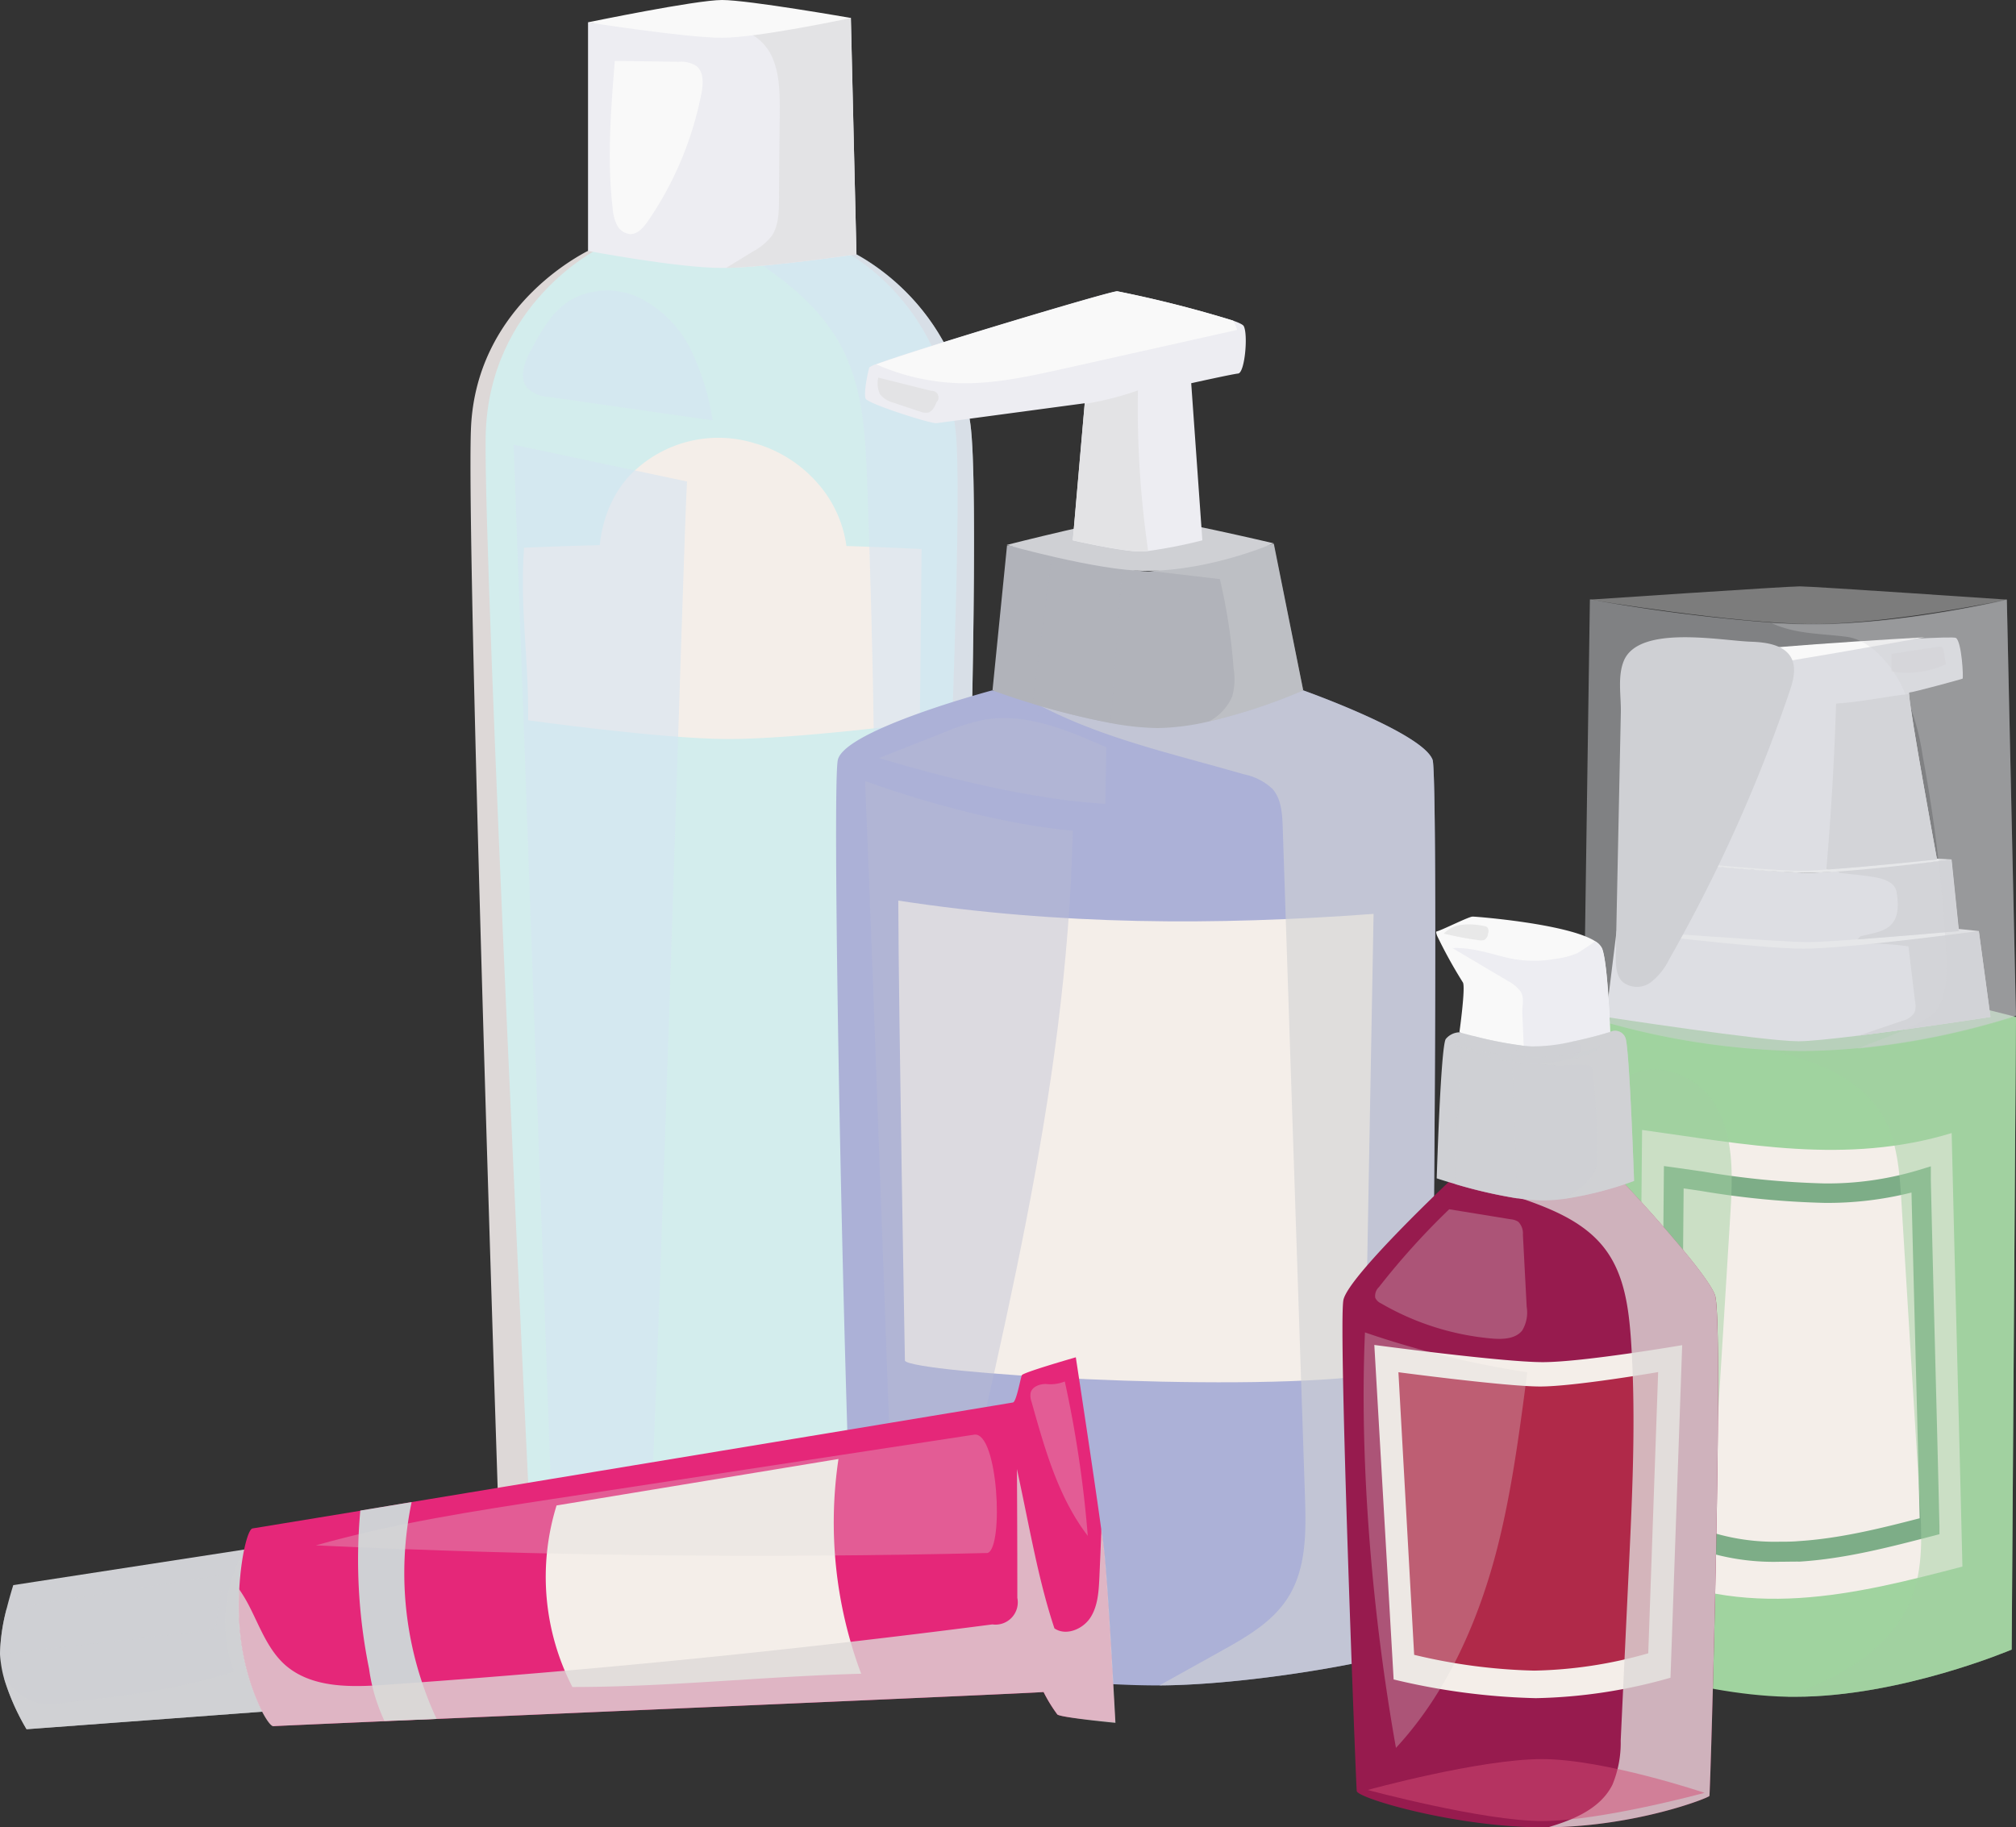 <svg xmlns="http://www.w3.org/2000/svg" viewBox="0 0 303.65 275.28"><rect x="0" y="0" width="303.65" height="275.28" fill="#333333" stroke="none"/><title>Depositphotos_127072694_02</title><g data-name="Layer 2"><g data-name="ëÎÓÈ 1" style="isolation:isolate"><path d="M142 241.28S123.29 247 109.31 247h-.76a105.57 105.57 0 0 1-11.28-.83c-4.92-.59-9.74-1.41-13.57-2.13-4.85-.92-8.14-1.7-8.14-1.7S70.21 84.11 70.93 64.7s18.3-27.24 18.3-27.24h38S143.4 44 146.16 63.88c2.46 17.75-4.16 177.4-4.16 177.4z" fill="#ddd8d7"/><path d="M90.15 37.46s-16.62 8.21-17 28.29c-.33 19.7 6.87 167.37 6.87 167.37s17.11 4 29.17 4 28.23-5 28.23-5 8.5-149.12 6.52-167.21c-2.27-20.63-17.54-27.45-17.54-27.45z" fill="#d3eded"/><path d="M140.59 240.47s-26.71-1.76-30.08-1.76-33.6 2.49-33.6 2.49 24.84 5.14 31.81 5.14 31.87-5.87 31.87-5.87z" fill="#c6c1c1"/><path d="M78.93 82.51c-.65 9.34.72 16.51.62 26 0 0 20 2.79 30 2.82s29-2.42 29-2.42l.26-26.2c-19.93-.98-39.94-1.06-59.88-.2z" fill="#f4eee9"/><path d="M92.79 92.82A18.66 18.66 0 0 0 101 99.2c4.87 2.12 10.36 2.87 15.37 1.21a16.72 16.72 0 0 0 10.84-11.55 18.23 18.23 0 0 0-2.53-14.08 19.84 19.84 0 0 0-11-8 18.53 18.53 0 0 0-19.12 5.16c-4.78 5.44-5.9 14.79-1.77 20.88z" fill="#f4eee9"/><path d="M136.09 231.48S112.87 228 109.68 228s-28.39 4.55-28.39 4.55 20.51 3.69 27.49 3.69 27.31-4.76 27.31-4.76z" fill="#d5e4f2"/><path d="M142 241.28S123.29 247 109.31 247h-.76c8-5.75 17.41-11.79 18.51-15.86 5.36-54 5.53-104.48 3.55-158.73-.25-6.66-.6-13.54-3.55-19.53-3.39-6.86-9.64-11.54-16.38-15.44h16.58s16.14 6.56 18.9 26.44c2.46 17.75-4.16 177.4-4.16 177.4z" style="mix-blend-mode:multiply" fill="#d5e4f2" opacity=".6"/><path d="M79.46 58.48c-1.39-1.59-.42-4 .59-5.9 1.49-2.72 3.07-5.56 5.68-7.25a11.23 11.23 0 0 1 10.66-.42 17.13 17.13 0 0 1 7.67 7.8 37 37 0 0 1 3.27 10.61l-24.49-3.5a5.28 5.28 0 0 1-3.38-1.34z" style="mix-blend-mode:screen" fill="#d5e4f2" opacity=".6"/><path d="M103.48 72.54c-.52 7.63-3.78 123.57-6.21 173.65-4.92-.59-9.74-1.41-13.57-2.13-1.93-53.41-4.41-124.14-6.33-177.06z" style="mix-blend-mode:screen" fill="#d5e4f2" opacity=".6"/><path d="M129 38.3s-12.84 1.93-19.63 2.06h-.72c-6.56 0-20.08-2.56-20.08-2.56V3.37s15.62 1.32 21 1.32c.64 0 1.4 0 2.23-.08 6.14-.36 16.35-1.89 16.35-1.89z" fill="#ededf2"/><path d="M117.45 17c0-2.92 0-6-1.24-8.59a7.39 7.39 0 0 0-4.4-3.84c6.14-.36 16.35-1.89 16.35-1.89L129 38.3s-12.84 1.93-19.63 2.06l4-2.45a9.07 9.07 0 0 0 2.85-2.34c1-1.47 1.09-3.39 1.11-5.18q.03-6.68.12-13.39z" fill="#e3e3e5"/><path d="M128.17 2.71S112.73 0 108.76 0 88.54 3.37 88.54 3.37s14.76 2.32 20.22 2.32 19.41-2.98 19.41-2.98z" fill="#f9f9f9"/><path d="M105.66 14c.26-1.38.37-3-.69-4a4.25 4.25 0 0 0-2.77-.69l-9.6-.14c-.59 7.4-1.18 14.85-.32 22.22a6.76 6.76 0 0 0 .64 2.49 2.49 2.49 0 0 0 2 1.39c1.17 0 2-1 2.7-2A51.25 51.25 0 0 0 105.66 14z" fill="#f9f9f9"/><path d="M303.65 153.2l-.65 95.3s-16.68 7.11-32.62 7.11h-1.18c-14.61-.32-29.92-6.45-29.92-6.45l-.75-95.95s15 2.77 26.18 3.63c2 .16 4 .25 5.63.25 10.84-.01 33.31-3.89 33.31-3.89z" fill="#a0d39f"/><path d="M295.58 236c-.53-22.57-1.1-42.74-1.62-65.31-15.84 4.83-31.25 1.64-46.63-.47l-.6 65.8c7.29 4.08 15.93 5.23 24.27 4.71s16.49-2.62 24.58-4.73z" fill="#f4eee9"/><path d="M268.05 235.27a34.74 34.74 0 0 1-17.15-4l-.78-.43.5-55.18 1.69.23 4.33.62a127.8 127.8 0 0 0 18.22 1.77 47.61 47.61 0 0 0 14.07-2l1.89-.58v2c.21 9.07.43 17.65.65 26.23s.44 17 .65 26v1.19l-1.15.3c-6.44 1.67-13.09 3.4-19.92 3.83-.96-.01-1.99.02-3 .02zM253.14 229a32.34 32.34 0 0 0 14.91 3.25c.94 0 1.91 0 2.88-.09 6.15-.39 12.27-1.9 18.21-3.44-.2-8.53-.41-16.65-.62-24.76s-.41-15.95-.61-24.31a51.74 51.74 0 0 1-13.05 1.56 130.15 130.15 0 0 1-18.65-1.8l-2.62-.38z" fill="#7dad87"/><path d="M303.65 153.2l-.65 95.3s-16.68 7.11-32.62 7.11h-1.18c7.72-2.8 15.59-7.11 18.64-14.67 1.9-4.71 1.62-10 1.31-15l-2.77-45.11c-.27-4.34-.59-8.86-2.76-12.63-3.92-6.8-12.47-9.1-20.14-10.78l1.23-.54c2 .16 4 .25 5.63.25 10.84-.05 33.31-3.93 33.31-3.93z" style="mix-blend-mode:multiply" fill="#a3d1a2" opacity=".5"/><path d="M303.65 153.2s-22.63-6-32-6c-10.09 0-33.05 6-33.05 6s19.82 5.17 31.81 5.17c13.96 0 33.24-5.17 33.24-5.17z" fill="#a3d1a2"/><path d="M299.79 153.2s-11.17 1.72-19.85 2.81c-4 .49-7.42.85-9.05.85-5.2 0-29-3.66-29-3.66l1.6-12.94s23.31 1.65 27.68 1.65c1.44 0 4.85-.18 8.79-.42 8-.49 18.1-1.23 18.1-1.23z" fill="#ededf2"/><path d="M288.34 152.56a2.85 2.85 0 0 0 .11-1.65l-1-8.34a40.27 40.27 0 0 0-8.51-.32l1-.76c8-.49 18.1-1.23 18.1-1.23l1.78 12.94s-11.17 1.72-19.85 2.81l6.59-2.24a2.91 2.91 0 0 0 1.78-1.21z" fill="#d9d9dd"/><path d="M298 140.25c-.17 0-23.08-2.43-26.34-2.43s-28.22 2.43-28.22 2.43 21.33 2.66 28.18 2.66 26.38-2.66 26.38-2.66z" fill="#fff"/><path d="M295.06 140.26s-8.51.75-15.26 1.25c-3.31.24-6.2.42-7.47.42-3.85 0-26.25-1.67-26.25-1.67l.95-10.78s21 2 25.37 2c1 0 2.66-.1 4.63-.27 6.68-.54 16.92-1.72 16.92-1.72z" fill="#ededf2"/><path d="M280.38 141c3-.73 6.25-.81 5.29-6.58-.41-2.45-4.26-2.38-8.68-2.93v-.28c6.68-.54 16.92-1.72 16.92-1.72l1.11 10.78s-8.51.75-15.26 1.25c.24-.18.37-.52.62-.52z" fill="#d9d9dd"/><path d="M294 129.47s-20.3-1.13-22.49-1.13-24.51 1.13-24.51 1.13 18.76 2 25.36 2 21.64-2 21.64-2z" fill="#fff"/><path d="M287.55 104.56c.09 2.55 4.2 24.91 4.2 24.91s-9.87 1.06-16.4 1.51c-1.78.13-3.31.2-4.33.2-4.74 0-22.22-1.74-22.22-1.74s4.14-29.55 5-30.27 39.92-3.62 40.8-3.07 1.16 6.06 1 6.14-7.51 2.08-8 2.08c-.05.01-.06.09-.05.24z" fill="#ededf2"/><path d="M291.75 129.47s-9.87 1.06-16.4 1.51l-.26-.07q1.07-12.44 1.46-24.92c3.64-.21 8.41-1.23 11-1.43.09 2.55 4.2 24.91 4.2 24.91z" fill="#d9d9dd"/><path d="M303.65 153a113.75 113.75 0 0 1-23.89 4.91c-2.78.27-5.69.42-8.65.42a112 112 0 0 1-32.55-5.33l.91-62.7a269.08 269.08 0 0 0 27.33 3.49c2.2.14 4.35.21 6.36.21 13.64 0 29.11-3.7 29.11-3.7z" style="mix-blend-mode:screen" fill="#cfd0d4" opacity=".5"/><path d="M302.27 90.33s-29.23-2-31.17-2-31.63 2-31.63 2S261.33 94 273.16 94s29.11-3.67 29.11-3.67z" style="mix-blend-mode:screen" fill="#e8e8ea" opacity=".4"/><path d="M292.55 97.52a.82.82 0 0 0-.67-.09l-7 1.07v2.65a14 14 0 0 0 8.22-1.08l-.34-2a.81.81 0 0 0-.21-.55z" fill="#d9d9dd"/><path d="M253.75 99.17s9.42 1 11.25 1S289.9 96 289.9 96s-31.53 1.74-36.15 3.17z" fill="#f9f9f9"/><path d="M293.17 147a35.16 35.16 0 0 0-.05-3.67 223.35 223.35 0 0 0-3.52-29.41 37.37 37.37 0 0 0-3.36-11c-1.61-3-4.63-6.59-8.21-7-3.84-.5-7.55-.37-11.23-2.06 2.2.14 4.35.21 6.36.21 13.64 0 29.11-3.7 29.11-3.7l1.37 62.7a113.75 113.75 0 0 1-23.89 4.91c3.39-1.39 7.73-2.8 10.77-4.75 1.94-1.23 2.48-3.78 2.65-6.23z" style="mix-blend-mode:multiply" fill="#cfd0d4" opacity=".3"/><path d="M263.73 96.67c-4.52-.15-16.79-2.58-19.13 2.83-1 2.39-.42 5.29-.47 7.83l-.76 36.57c0 1.45 0 3.1 1.09 4.07a3.5 3.5 0 0 0 4.19 0 9.94 9.94 0 0 0 2.79-3.5 232.81 232.81 0 0 0 18.12-40.34c.54-1.58 1-3.37.32-4.87-1.01-2.12-3.81-2.51-6.15-2.59z" style="mix-blend-mode:screen" fill="#cfd0d4"/><path d="M252.54 245.17c4.62-7.83 5.3-17.28 5.87-26.36q1.12-18 2.22-36c.34-5.62.59-11.65-2.34-16.46S248 159.11 244 163.11a469.14 469.14 0 0 0 2 80.21c.2 1.88.8 4.19 2.65 4.55 1.65.31 3.03-1.24 3.89-2.7z" style="mix-blend-mode:screen" fill="#a3d1a2" opacity=".5"/><path d="M214.44 247.5c-2 2-24.8 6.32-39.81 6.4h-.46c-15 0-43.42-3.75-44.92-6.38S125.08 119 126.2 114.45 149.44 104 149.44 104s4.83.92 10.72 1.74a114.25 114.25 0 0 0 14.39 1.26c9.37 0 21.74-3 21.74-3s18 6.38 19.49 10.47c.97 2.61.03 131.66-1.34 133.03z" fill="#acb1d7"/><path d="M136.3 205s-.95-52.11-1-69.33c24.21 3.72 47.78 3.77 71.59 2-.42 21.94-.85 47.65-1.27 69.6-20.78 2.5-67.86-.42-69.32-2.27z" fill="#f4eee9"/><path d="M214.44 247.5c-2 2-24.8 6.32-39.81 6.4l9.34-5.2c3.76-2.09 7.67-4.33 10-8 2.84-4.44 2.76-10.07 2.58-15.34l-3.35-100.78c-.07-2-.2-4.23-1.55-5.75a8.84 8.84 0 0 0-4.32-2.19c-10.49-3.06-20.91-5.28-30.64-10.32l3.48-.59a114.25 114.25 0 0 0 14.38 1.27c9.37 0 21.74-3 21.74-3s18 6.38 19.49 10.47c.97 2.61.03 131.66-1.34 133.03z" style="mix-blend-mode:multiply" fill="#d1d2d3" opacity=".6"/><path d="M196.29 104a84.9 84.9 0 0 1-14.18 4.68 36.46 36.46 0 0 1-7.75 1 41.11 41.11 0 0 1-7-.74 113.43 113.43 0 0 1-11.87-2.94c-3.57-1.08-6-2-6-2l2.19-21.85s3.07.43 6.86 1.27c3.48.77 7.59 1.65 10.54 2.17a26.17 26.17 0 0 0 3.53.48 5.66 5.66 0 0 0 .66 0c4.19-.43 18.6-4.15 18.6-4.15z" fill="#b1b3ba"/><path d="M169 85.56q-.85 11.68-1.71 23.35a113.43 113.43 0 0 1-11.8-2.91c.93-7.21 1.93-14.68 3-22.57 3.51.74 7.59 1.57 10.51 2.13z" style="mix-blend-mode:screen" fill="#b1b3ba" opacity=".6"/><path d="M185.59 104.93a9.76 9.76 0 0 0 .21-4.28 85.82 85.82 0 0 0-2.06-13.41L173.2 86c4.19-.43 18.6-4.15 18.6-4.15l4.49 22.15a84.9 84.9 0 0 1-14.18 4.68 7.81 7.81 0 0 0 3.48-3.75z" style="mix-blend-mode:multiply" fill="#d1d2d3" opacity=".4"/><path d="M191.82 81.84s-17-4-20.24-4-19.95 4.25-19.95 4.25S165.44 86 172.56 86c9.82 0 19.26-4.16 19.26-4.16z" fill="#cfd0d4"/><path d="M186.49 56.27c-1 .11-7.07 1.46-7.07 1.46l1.68 23.67a74.47 74.47 0 0 1-8.2 1.61 10.76 10.76 0 0 1-1.18.07c-2.74 0-10.14-1.68-10.14-1.68l1.79-20.58v-.07l-22.33 3c-.78.11-10.33-2.92-10.66-3.7s.33-4 .56-4.71a3.82 3.82 0 0 1 1-.47c5.93-2.22 35.41-11.07 36.32-11a177.48 177.48 0 0 1 17.41 4.41c1 .35 1.57.64 1.67.86.66 1.29.16 7.02-.85 7.13z" fill="#ededf2"/><path d="M186.34 49.7l-26.16 5.85c-5.06 1.12-10.18 2.26-15.36 2.18A33 33 0 0 1 132 54.89c5.93-2.22 35.41-11.07 36.32-11a177.48 177.48 0 0 1 17.41 4.41 6.08 6.08 0 0 1 .61 1.4z" fill="#f9f9f9"/><path d="M141.07 60.58a1 1 0 0 0-.78-1.7l-8-2a3.74 3.74 0 0 0 .27 2.53 3.69 3.69 0 0 0 2 1.24q2 .7 4 1.34a2.28 2.28 0 0 0 1.3.15c.61-.22.95-.93 1.21-1.56z" fill="#e3e3e5"/><path d="M172.91 83a10.76 10.76 0 0 1-1.18.07c-2.74 0-10.14-1.68-10.14-1.68l1.79-20.58h.24a45.73 45.73 0 0 0 7.78-2 148.77 148.77 0 0 0 1.44 23.51 7.07 7.07 0 0 1 .07.68z" fill="#e3e3e5"/><path d="M161.58 125.16c-9.9-.93-21.29-3.92-31.28-7.49 1.67 40.23 3 83.25 4.67 123.48l6.81 1.23c8.48-39.32 18.91-77.01 19.8-117.22z" style="mix-blend-mode:screen" fill="#b9bbd2" opacity=".4"/><path d="M132.4 114.2l9.64-3.8a32.37 32.37 0 0 1 6.09-1.95c6.32-1.14 12.63 1.53 18.5 4.13l-.14 8.5c-10.37-.53-23.86-3.81-34.08-6.88z" style="mix-blend-mode:screen" fill="#b9bbd2" opacity=".4"/><path d="M242.51 155.48s-2.66 3.35-10.74 3.35h-.43q-.91 0-1.74-.08c-6.61-.52-9.78-3.27-9.78-3.27s.95-6.79.52-7.48a71.08 71.08 0 0 1-3.87-7c-.21-.54-.18-.66-.07-.69.77-.17 4.81-2.23 5.41-2.23s14.33 1.09 18.44 3.7a2.52 2.52 0 0 1 1.07 1.11c.89 2.36 1.19 12.59 1.19 12.59z" fill="#f9f9f9"/><path d="M257.47 270.55c-.15.31-11 4.58-24.32 4.73h-.68c-13.18 0-28-4.38-28.12-5.47s-2.8-70.36-2-74 16.41-18.28 16.41-18.28 5 1.3 9 2.13a28.29 28.29 0 0 0 4.45.69c2.66 0 12.5-2 12.5-2s12.19 13 13.59 16.72-.68 75.17-.83 75.48z" fill="#971b4e"/><path d="M207 202.61l2.91 50.39a100.94 100.94 0 0 0 21.4 2.82 78.56 78.56 0 0 0 20.3-3.08l1.76-50.1s-14.93 2.56-21 2.56-25.37-2.59-25.37-2.59z" fill="#f4eee9"/><path d="M210.63 206.72l2.37 42.57a85.34 85.34 0 0 0 18.09 2.38 66.42 66.42 0 0 0 17.17-2.61l1.49-42.36s-12.63 2.17-17.77 2.17-21.35-2.15-21.35-2.15z" fill="#b02949"/><path d="M257.47 270.55c-.15.31-11 4.58-24.32 4.73 3.92-1.16 7.91-2.83 9.71-6.41a16.46 16.46 0 0 0 1.25-6.64q.64-13.67 1.29-27.33c.52-11 1-22.13.25-33.17-.34-4.75-1-9.73-3.88-13.55-3.32-4.43-8.91-6.41-14.16-8.17l.14-.38a28.29 28.29 0 0 0 4.45.69c2.66 0 12.5-2 12.5-2s12.19 13 13.59 16.72-.67 75.2-.82 75.51z" style="mix-blend-mode:multiply" fill="#ddd8d7" opacity=".8"/><path d="M210.26 263.31c6.82-7.37 11.29-16.65 14.19-26.26s4.29-20.38 5.59-30.33a139.45 139.45 0 0 1-24.45-6c-.87 19.92 1.17 42.96 4.67 62.59z" style="mix-blend-mode:screen" fill="#ddd8d7" opacity=".3"/><path d="M242.51 155.48s-2.66 3.35-10.74 3.35h-.43q-.91 0-1.74-.08a4.89 4.89 0 0 1-.08-.79c-.08-1.75-.14-3.5-.23-5.25-.06-1.15.4-2.42-.32-3.43a6 6 0 0 0-1.93-1.55l-8.26-4.9c2.59-.14 5.13.66 7.64 1.3a18 18 0 0 0 7.77.33 12.61 12.61 0 0 0 3.39-.87c.26-.12 2.69-1.75 2.64-1.78a2.52 2.52 0 0 1 1.07 1.11c.92 2.33 1.22 12.56 1.22 12.56z" fill="#ededf2"/><path d="M246.12 177.91a52.68 52.68 0 0 1-10.52 2.7 25 25 0 0 1-3.22.23 27.42 27.42 0 0 1-3.84-.32 72.42 72.42 0 0 1-9.38-2.16c-1.67-.48-2.76-.85-2.76-.85s.6-20 1.37-21a2.78 2.78 0 0 1 2.06-1s.87.25 2.19.58a58.48 58.48 0 0 0 7.18 1.41c.45.06.89.09 1.31.12s.63 0 .93 0a25.26 25.26 0 0 0 4.51-.52 65.47 65.47 0 0 0 6.57-1.63 1.66 1.66 0 0 1 2.32.94c.6 1.73 1.28 21.5 1.28 21.5z" fill="#cfd0d4"/><path d="M227.8 160.54l.74 20a72.42 72.42 0 0 1-9.38-2.16v-.37c.2-6.41.3-13.26 1.12-19.61.31-2.37 1.53-2.23 1.75-2.31a58.48 58.48 0 0 0 7.18 1.41 2.14 2.14 0 0 0-.94.79 4.93 4.93 0 0 0-.47 2.25z" style="mix-blend-mode:screen" fill="#cfd0d4" opacity=".6"/><path d="M239.87 161c-.14-1.24-5.06 0-8.1-.87 2-.13 5.67-.35 6.09-1.63.79-.91 0-1.82-1.91-1.42a65.47 65.47 0 0 0 6.57-1.63 1.66 1.66 0 0 1 2.32.94c.6 1.72 1.29 21.48 1.29 21.48a52.68 52.68 0 0 1-10.52 2.7s.07-.11.13-.14c2.23-1 4.68-3.5 4.77-4.92a108.12 108.12 0 0 0-.64-14.51z" style="mix-blend-mode:multiply" fill="#d1d2d3" opacity=".6"/><path d="M219.21 157.37a43.88 43.88 0 0 0 12.14 1.9 30.86 30.86 0 0 0 9.72-1.62 6.54 6.54 0 0 1-2.83 1.53 25.32 25.32 0 0 1-9.84.85 28.81 28.81 0 0 1-9.18-2.65z" style="mix-blend-mode:screen" fill="#cfd0d4" opacity=".6"/><path d="M206 269.65s16.85-4.65 26.26-4.65 24.48 5.08 24.48 5.08-15.61 4.25-24.48 4.25-26.26-4.68-26.26-4.68z" style="mix-blend-mode:multiply" fill="#d44d75" opacity=".5"/><path d="M224.78 201.65c1.62.13 3.51.05 4.51-1.24a5.28 5.28 0 0 0 .66-3.55l-.57-10.86a2.51 2.51 0 0 0-.69-1.94 2.47 2.47 0 0 0-1.13-.38l-9.28-1.51a111.42 111.42 0 0 0-10.58 11.72 1.84 1.84 0 0 0-.56 1.62 1.79 1.79 0 0 0 .89.85 40.26 40.26 0 0 0 16.75 5.29z" style="mix-blend-mode:screen" fill="#ddd8d7" opacity=".3"/><path d="M223.67 141.54a1.34 1.34 0 0 0 .47-.93 1 1 0 0 0-.11-.9 1 1 0 0 0-.54-.22 10.82 10.82 0 0 0-3.19-.19 4.61 4.61 0 0 0-2.84 1.34 48.29 48.29 0 0 0 5.34 1 1.32 1.32 0 0 0 .87-.1z" fill="#e8e8e8"/><path d="M39.49 257.86L4 260.5a34.9 34.9 0 0 1-3.38-7.63 16.07 16.07 0 0 1-.49-2.39 12.44 12.44 0 0 1-.13-1.3 29 29 0 0 1 1-6.84c.52-2.05 1-3.55 1-3.55l34.79-5.36 1.05-.16.33 5 .38 5.87z" fill="#cfd0d4"/><path d="M32.41 245.49C19.63 247 12.8 247.72 0 249.18a29 29 0 0 1 1-6.84l32.69-5.13s-1.21 8.05-1.28 8.28z" style="mix-blend-mode:screen" fill="#cfd0d4" opacity=".6"/><path d="M39.49 257.86L4 260.5a34.9 34.9 0 0 1-3.38-7.63c1.36 1.49 2.78 3 4.69 3.56a11.17 11.17 0 0 0 4.46.08c8.58-1 17.22-2 25.44-4.7a21.78 21.78 0 0 1 1.66-18.4l1.05-.16.33 5 .38 5.87z" style="mix-blend-mode:multiply" fill="#d1d2d3" opacity=".6"/><path d="M159.26 258.28a23 23 0 0 1-2.08-3.39c0 .1-57.36 2.58-91.42 4.06l-8.53.37c-9.56.42-15.85.69-16 .72-.85.1-4.14-5.94-5-13.56a41.85 41.85 0 0 1-.19-7.11c.27-5 1.29-9 2-9.12l15-2.46 8.96-1.51c33.52-5.54 90.19-14.93 90.56-15 .53-.06 1.15-3.7 1.36-4.12s8.12-2.69 8.12-2.69 2.72 17.76 3.81 25.76c.14 1.05.26 1.94.34 2.59.67 5.6 1.77 26.62 1.77 26.62s-8.08-.68-8.7-1.16z" fill="#e52779"/><path d="M65.76 258.95c-3 .13-5.25.18-7.86.29a27.06 27.06 0 0 1-2.31-7.85 82.07 82.07 0 0 1-1.32-23.83l7.73-1.28a52.13 52.13 0 0 0 3.76 32.67z" fill="#cfd0d4"/><path d="M126.29 219.79l-42.46 7a36.33 36.33 0 0 0 2.38 27.35c14.51 0 28.58-1.59 43.5-2a64.91 64.91 0 0 1-3.42-32.35z" fill="#f4eee9"/><path d="M159.26 258.28a23 23 0 0 1-2.08-3.39c0 .14-115.15 5.05-116 5.15s-4.14-5.94-5-13.56a41.85 41.85 0 0 1-.19-7.11 22.43 22.43 0 0 1 1.67 2.82c1.52 3 2.74 6.35 5.27 8.61 4 3.53 9.92 3.39 15.23 3q45.78-3.18 91.31-9.09a3.36 3.36 0 0 0 3.76-4q0-9.71-.06-19.4c1.93 8.86 3.19 16.61 5.65 24 1.74 1.18 4.27.13 5.41-1.62s1.26-4 1.36-6.07q.16-3.65.31-7.29c.14 1.05.26 1.94.34 2.59.67 5.6 1.77 26.62 1.77 26.62s-8.13-.78-8.75-1.26z" style="mix-blend-mode:multiply" fill="#ddd8d7" opacity=".8"/><path d="M83.35 225.8c-12 1.84-24.07 3.69-35.78 7q50.55 2.39 101.19 1.15c2.46-.86 1.57-18.26-2-17.83z" style="mix-blend-mode:screen" fill="#ddd8d7" opacity=".3"/><path d="M155.36 211.14c2 7.09 4 14.37 8.48 20.23a173.33 173.33 0 0 0-3.46-23.26 5.67 5.67 0 0 1-2.83.38c-1 0-2.1.41-2.32 1.35a2.63 2.63 0 0 0 .13 1.3z" style="mix-blend-mode:screen" fill="#ddd8d7" opacity=".3"/></g></g></svg>